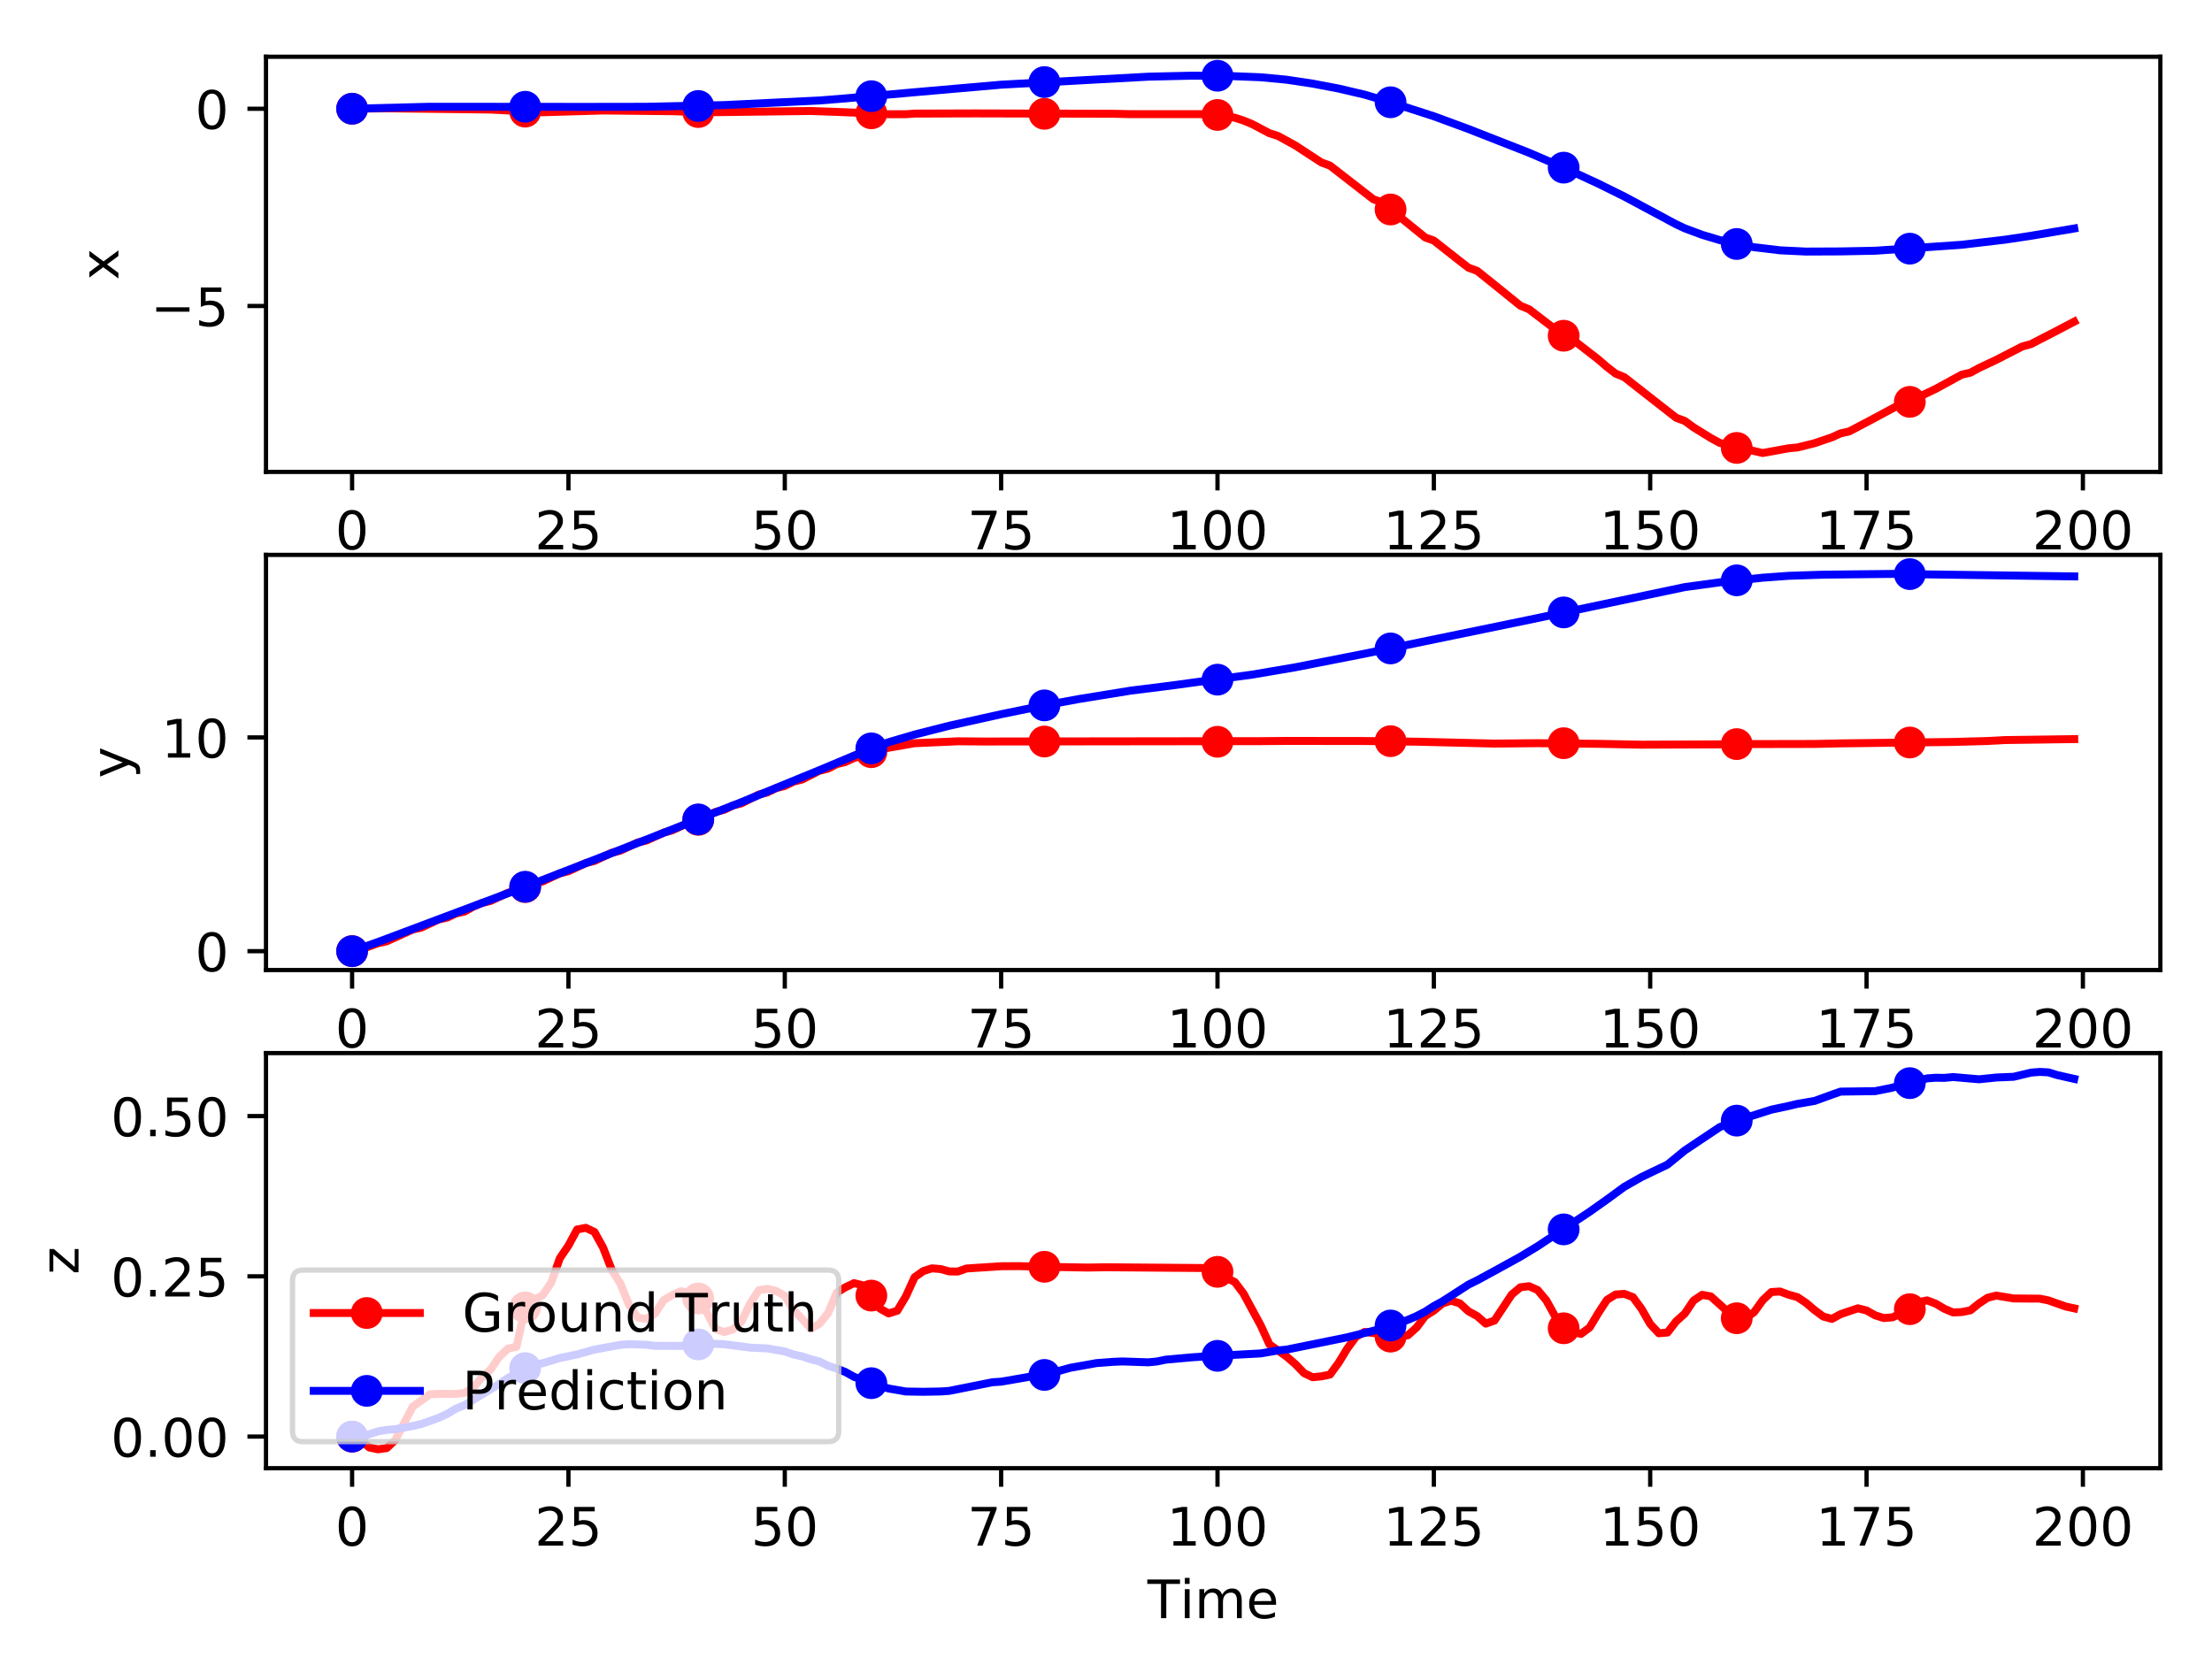 <?xml version="1.0" encoding="utf-8" standalone="no"?>
<!DOCTYPE svg PUBLIC "-//W3C//DTD SVG 1.1//EN"
  "http://www.w3.org/Graphics/SVG/1.1/DTD/svg11.dtd">
<!-- Created with matplotlib (http://matplotlib.org/) -->
<svg height="314pt" version="1.1" viewBox="0 0 417 314" width="417pt" xmlns="http://www.w3.org/2000/svg" xmlns:xlink="http://www.w3.org/1999/xlink">
 <defs>
  <style type="text/css">
*{stroke-linecap:butt;stroke-linejoin:round;}
  </style>
 </defs>
 <g id="figure_1">
  <g id="patch_1">
   <path d="M 0 314.368 
L 417.964 314.368 
L 417.964 0 
L 0 0 
z
" style="fill:#ffffff;"/>
  </g>
  <g id="axes_1">
   <g id="patch_2">
    <path d="M 50.144 88.968 
L 407.264 88.968 
L 407.264 10.7 
L 50.144 10.7 
z
" style="fill:#ffffff;"/>
   </g>
   <g id="matplotlib.axis_1">
    <g id="xtick_1">
     <g id="line2d_1">
      <defs>
       <path d="M 0 0 
L 0 3.5 
" id="md417b28a42" style="stroke:#000000;stroke-width:0.8;"/>
      </defs>
      <g>
       <use style="stroke:#000000;stroke-width:0.8;" x="66.376" xlink:href="#md417b28a42" y="88.968"/>
      </g>
     </g>
     <g id="text_1">
      <!-- 0 -->
      <defs>
       <path d="M 31.781 66.406 
Q 24.172 66.406 20.328 58.906 
Q 16.5 51.422 16.5 36.375 
Q 16.5 21.391 20.328 13.891 
Q 24.172 6.391 31.781 6.391 
Q 39.453 6.391 43.281 13.891 
Q 47.125 21.391 47.125 36.375 
Q 47.125 51.422 43.281 58.906 
Q 39.453 66.406 31.781 66.406 
z
M 31.781 74.219 
Q 44.047 74.219 50.516 64.516 
Q 56.984 54.828 56.984 36.375 
Q 56.984 17.969 50.516 8.266 
Q 44.047 -1.422 31.781 -1.422 
Q 19.531 -1.422 13.062 8.266 
Q 6.594 17.969 6.594 36.375 
Q 6.594 54.828 13.062 64.516 
Q 19.531 74.219 31.781 74.219 
z
" id="DejaVuSans-30"/>
      </defs>
      <g transform="translate(63.195 103.567)scale(0.1 -0.1)">
       <use xlink:href="#DejaVuSans-30"/>
      </g>
     </g>
    </g>
    <g id="xtick_2">
     <g id="line2d_2">
      <g>
       <use style="stroke:#000000;stroke-width:0.8;" x="107.162" xlink:href="#md417b28a42" y="88.968"/>
      </g>
     </g>
     <g id="text_2">
      <!-- 25 -->
      <defs>
       <path d="M 19.188 8.297 
L 53.609 8.297 
L 53.609 0 
L 7.328 0 
L 7.328 8.297 
Q 12.938 14.109 22.625 23.891 
Q 32.328 33.688 34.812 36.531 
Q 39.547 41.844 41.422 45.531 
Q 43.312 49.219 43.312 52.781 
Q 43.312 58.594 39.234 62.25 
Q 35.156 65.922 28.609 65.922 
Q 23.969 65.922 18.812 64.312 
Q 13.672 62.703 7.812 59.422 
L 7.812 69.391 
Q 13.766 71.781 18.938 73 
Q 24.125 74.219 28.422 74.219 
Q 39.75 74.219 46.484 68.547 
Q 53.219 62.891 53.219 53.422 
Q 53.219 48.922 51.531 44.891 
Q 49.859 40.875 45.406 35.406 
Q 44.188 33.984 37.641 27.219 
Q 31.109 20.453 19.188 8.297 
z
" id="DejaVuSans-32"/>
       <path d="M 10.797 72.906 
L 49.516 72.906 
L 49.516 64.594 
L 19.828 64.594 
L 19.828 46.734 
Q 21.969 47.469 24.109 47.828 
Q 26.266 48.188 28.422 48.188 
Q 40.625 48.188 47.75 41.5 
Q 54.891 34.812 54.891 23.391 
Q 54.891 11.625 47.562 5.094 
Q 40.234 -1.422 26.906 -1.422 
Q 22.312 -1.422 17.547 -0.641 
Q 12.797 0.141 7.719 1.703 
L 7.719 11.625 
Q 12.109 9.234 16.797 8.062 
Q 21.484 6.891 26.703 6.891 
Q 35.156 6.891 40.078 11.328 
Q 45.016 15.766 45.016 23.391 
Q 45.016 31 40.078 35.438 
Q 35.156 39.891 26.703 39.891 
Q 22.75 39.891 18.812 39.016 
Q 14.891 38.141 10.797 36.281 
z
" id="DejaVuSans-35"/>
      </defs>
      <g transform="translate(100.8 103.567)scale(0.1 -0.1)">
       <use xlink:href="#DejaVuSans-32"/>
       <use x="63.623" xlink:href="#DejaVuSans-35"/>
      </g>
     </g>
    </g>
    <g id="xtick_3">
     <g id="line2d_3">
      <g>
       <use style="stroke:#000000;stroke-width:0.8;" x="147.948" xlink:href="#md417b28a42" y="88.968"/>
      </g>
     </g>
     <g id="text_3">
      <!-- 50 -->
      <g transform="translate(141.585 103.567)scale(0.1 -0.1)">
       <use xlink:href="#DejaVuSans-35"/>
       <use x="63.623" xlink:href="#DejaVuSans-30"/>
      </g>
     </g>
    </g>
    <g id="xtick_4">
     <g id="line2d_4">
      <g>
       <use style="stroke:#000000;stroke-width:0.8;" x="188.734" xlink:href="#md417b28a42" y="88.968"/>
      </g>
     </g>
     <g id="text_4">
      <!-- 75 -->
      <defs>
       <path d="M 8.203 72.906 
L 55.078 72.906 
L 55.078 68.703 
L 28.609 0 
L 18.312 0 
L 43.219 64.594 
L 8.203 64.594 
z
" id="DejaVuSans-37"/>
      </defs>
      <g transform="translate(182.371 103.567)scale(0.1 -0.1)">
       <use xlink:href="#DejaVuSans-37"/>
       <use x="63.623" xlink:href="#DejaVuSans-35"/>
      </g>
     </g>
    </g>
    <g id="xtick_5">
     <g id="line2d_5">
      <g>
       <use style="stroke:#000000;stroke-width:0.8;" x="229.519" xlink:href="#md417b28a42" y="88.968"/>
      </g>
     </g>
     <g id="text_5">
      <!-- 100 -->
      <defs>
       <path d="M 12.406 8.297 
L 28.516 8.297 
L 28.516 63.922 
L 10.984 60.406 
L 10.984 69.391 
L 28.422 72.906 
L 38.281 72.906 
L 38.281 8.297 
L 54.391 8.297 
L 54.391 0 
L 12.406 0 
z
" id="DejaVuSans-31"/>
      </defs>
      <g transform="translate(219.976 103.567)scale(0.1 -0.1)">
       <use xlink:href="#DejaVuSans-31"/>
       <use x="63.623" xlink:href="#DejaVuSans-30"/>
       <use x="127.246" xlink:href="#DejaVuSans-30"/>
      </g>
     </g>
    </g>
    <g id="xtick_6">
     <g id="line2d_6">
      <g>
       <use style="stroke:#000000;stroke-width:0.8;" x="270.305" xlink:href="#md417b28a42" y="88.968"/>
      </g>
     </g>
     <g id="text_6">
      <!-- 125 -->
      <g transform="translate(260.761 103.567)scale(0.1 -0.1)">
       <use xlink:href="#DejaVuSans-31"/>
       <use x="63.623" xlink:href="#DejaVuSans-32"/>
       <use x="127.246" xlink:href="#DejaVuSans-35"/>
      </g>
     </g>
    </g>
    <g id="xtick_7">
     <g id="line2d_7">
      <g>
       <use style="stroke:#000000;stroke-width:0.8;" x="311.091" xlink:href="#md417b28a42" y="88.968"/>
      </g>
     </g>
     <g id="text_7">
      <!-- 150 -->
      <g transform="translate(301.547 103.567)scale(0.1 -0.1)">
       <use xlink:href="#DejaVuSans-31"/>
       <use x="63.623" xlink:href="#DejaVuSans-35"/>
       <use x="127.246" xlink:href="#DejaVuSans-30"/>
      </g>
     </g>
    </g>
    <g id="xtick_8">
     <g id="line2d_8">
      <g>
       <use style="stroke:#000000;stroke-width:0.8;" x="351.877" xlink:href="#md417b28a42" y="88.968"/>
      </g>
     </g>
     <g id="text_8">
      <!-- 175 -->
      <g transform="translate(342.333 103.567)scale(0.1 -0.1)">
       <use xlink:href="#DejaVuSans-31"/>
       <use x="63.623" xlink:href="#DejaVuSans-37"/>
       <use x="127.246" xlink:href="#DejaVuSans-35"/>
      </g>
     </g>
    </g>
    <g id="xtick_9">
     <g id="line2d_9">
      <g>
       <use style="stroke:#000000;stroke-width:0.8;" x="392.662" xlink:href="#md417b28a42" y="88.968"/>
      </g>
     </g>
     <g id="text_9">
      <!-- 200 -->
      <g transform="translate(383.119 103.567)scale(0.1 -0.1)">
       <use xlink:href="#DejaVuSans-32"/>
       <use x="63.623" xlink:href="#DejaVuSans-30"/>
       <use x="127.246" xlink:href="#DejaVuSans-30"/>
      </g>
     </g>
    </g>
    <g id="text_10">
     <!-- Time -->
     <defs>
      <path d="M -0.297 72.906 
L 61.375 72.906 
L 61.375 64.594 
L 35.5 64.594 
L 35.5 0 
L 25.594 0 
L 25.594 64.594 
L -0.297 64.594 
z
" id="DejaVuSans-54"/>
      <path d="M 9.422 54.688 
L 18.406 54.688 
L 18.406 0 
L 9.422 0 
z
M 9.422 75.984 
L 18.406 75.984 
L 18.406 64.594 
L 9.422 64.594 
z
" id="DejaVuSans-69"/>
      <path d="M 52 44.188 
Q 55.375 50.25 60.062 53.125 
Q 64.75 56 71.094 56 
Q 79.641 56 84.281 50.016 
Q 88.922 44.047 88.922 33.016 
L 88.922 0 
L 79.891 0 
L 79.891 32.719 
Q 79.891 40.578 77.094 44.375 
Q 74.312 48.188 68.609 48.188 
Q 61.625 48.188 57.562 43.547 
Q 53.516 38.922 53.516 30.906 
L 53.516 0 
L 44.484 0 
L 44.484 32.719 
Q 44.484 40.625 41.703 44.406 
Q 38.922 48.188 33.109 48.188 
Q 26.219 48.188 22.156 43.531 
Q 18.109 38.875 18.109 30.906 
L 18.109 0 
L 9.078 0 
L 9.078 54.688 
L 18.109 54.688 
L 18.109 46.188 
Q 21.188 51.219 25.484 53.609 
Q 29.781 56 35.688 56 
Q 41.656 56 45.828 52.969 
Q 50 49.953 52 44.188 
z
" id="DejaVuSans-6d"/>
      <path d="M 56.203 29.594 
L 56.203 25.203 
L 14.891 25.203 
Q 15.484 15.922 20.484 11.062 
Q 25.484 6.203 34.422 6.203 
Q 39.594 6.203 44.453 7.469 
Q 49.312 8.734 54.109 11.281 
L 54.109 2.781 
Q 49.266 0.734 44.188 -0.344 
Q 39.109 -1.422 33.891 -1.422 
Q 20.797 -1.422 13.156 6.188 
Q 5.516 13.812 5.516 26.812 
Q 5.516 40.234 12.766 48.109 
Q 20.016 56 32.328 56 
Q 43.359 56 49.781 48.891 
Q 56.203 41.797 56.203 29.594 
z
M 47.219 32.234 
Q 47.125 39.594 43.094 43.984 
Q 39.062 48.391 32.422 48.391 
Q 24.906 48.391 20.391 44.141 
Q 15.875 39.891 15.188 32.172 
z
" id="DejaVuSans-65"/>
     </defs>
     <g transform="translate(216.316 117.245)scale(0.1 -0.1)">
      <use xlink:href="#DejaVuSans-54"/>
      <use x="61.037" xlink:href="#DejaVuSans-69"/>
      <use x="88.82" xlink:href="#DejaVuSans-6d"/>
      <use x="186.232" xlink:href="#DejaVuSans-65"/>
     </g>
    </g>
   </g>
   <g id="matplotlib.axis_2">
    <g id="ytick_1">
     <g id="line2d_10">
      <defs>
       <path d="M 0 0 
L -3.5 0 
" id="m86ceedbabf" style="stroke:#000000;stroke-width:0.8;"/>
      </defs>
      <g>
       <use style="stroke:#000000;stroke-width:0.8;" x="50.144" xlink:href="#m86ceedbabf" y="57.689"/>
      </g>
     </g>
     <g id="text_11">
      <!-- −5 -->
      <defs>
       <path d="M 10.594 35.5 
L 73.188 35.5 
L 73.188 27.203 
L 10.594 27.203 
z
" id="DejaVuSans-2212"/>
      </defs>
      <g transform="translate(28.402 61.488)scale(0.1 -0.1)">
       <use xlink:href="#DejaVuSans-2212"/>
       <use x="83.789" xlink:href="#DejaVuSans-35"/>
      </g>
     </g>
    </g>
    <g id="ytick_2">
     <g id="line2d_11">
      <g>
       <use style="stroke:#000000;stroke-width:0.8;" x="50.144" xlink:href="#m86ceedbabf" y="20.5"/>
      </g>
     </g>
     <g id="text_12">
      <!-- 0 -->
      <g transform="translate(36.781 24.299)scale(0.1 -0.1)">
       <use xlink:href="#DejaVuSans-30"/>
      </g>
     </g>
    </g>
    <g id="text_13">
     <!-- x -->
     <defs>
      <path d="M 54.891 54.688 
L 35.109 28.078 
L 55.906 0 
L 45.312 0 
L 29.391 21.484 
L 13.484 0 
L 2.875 0 
L 24.125 28.609 
L 4.688 54.688 
L 15.281 54.688 
L 29.781 35.203 
L 44.281 54.688 
z
" id="DejaVuSans-78"/>
     </defs>
     <g transform="translate(22.322 52.793)rotate(-90)scale(0.1 -0.1)">
      <use xlink:href="#DejaVuSans-78"/>
     </g>
    </g>
   </g>
   <g id="line2d_12">
    <path clip-path="url(#p26d2802eb4)" d="M 66.376 20.5 
L 72.902 20.421 
L 92.479 20.655 
L 102.268 21.165 
L 113.688 20.829 
L 126.739 20.966 
L 130.002 21.072 
L 134.897 21.15 
L 152.842 20.925 
L 157.737 21.099 
L 164.262 21.365 
L 167.525 21.539 
L 170.788 21.532 
L 172.419 21.417 
L 183.839 21.382 
L 209.942 21.451 
L 213.205 21.525 
L 227.888 21.521 
L 229.519 21.674 
L 232.782 22.198 
L 234.414 22.721 
L 236.045 23.393 
L 239.308 25.118 
L 240.939 25.637 
L 244.202 27.428 
L 249.097 30.628 
L 250.728 31.227 
L 258.885 37.561 
L 260.517 38.155 
L 268.674 44.771 
L 270.305 45.361 
L 275.2 49.212 
L 276.831 50.473 
L 278.462 51.067 
L 281.725 53.68 
L 286.62 57.639 
L 288.251 58.311 
L 294.777 63.3 
L 296.408 63.969 
L 301.302 67.76 
L 302.934 69.171 
L 304.565 70.434 
L 306.197 71.106 
L 315.985 78.769 
L 317.617 79.369 
L 319.248 80.566 
L 322.511 82.58 
L 324.142 83.476 
L 327.405 84.449 
L 329.037 84.671 
L 332.3 85.411 
L 337.194 84.519 
L 338.825 84.371 
L 342.088 83.559 
L 345.351 82.449 
L 346.982 81.708 
L 348.614 81.337 
L 351.877 79.625 
L 358.402 76.132 
L 360.034 75.765 
L 361.665 74.874 
L 364.928 73.311 
L 369.822 70.639 
L 371.454 70.268 
L 373.085 69.381 
L 376.348 67.837 
L 381.242 65.322 
L 382.874 64.878 
L 387.768 62.349 
L 391.031 60.637 
L 391.031 60.637 
" style="fill:none;stroke:#ff0000;stroke-linecap:square;stroke-width:1.5;"/>
    <defs>
     <path d="M 0 2.5 
C 0.663 2.5 1.299 2.237 1.768 1.768 
C 2.237 1.299 2.5 0.663 2.5 0 
C 2.5 -0.663 2.237 -1.299 1.768 -1.768 
C 1.299 -2.237 0.663 -2.5 0 -2.5 
C -0.663 -2.5 -1.299 -2.237 -1.768 -1.768 
C -2.237 -1.299 -2.5 -0.663 -2.5 0 
C -2.5 0.663 -2.237 1.299 -1.768 1.768 
C -1.299 2.237 -0.663 2.5 0 2.5 
z
" id="m77049895f3" style="stroke:#ff0000;"/>
    </defs>
    <g clip-path="url(#p26d2802eb4)">
     <use style="fill:#ff0000;stroke:#ff0000;" x="66.376" xlink:href="#m77049895f3" y="20.5"/>
     <use style="fill:#ff0000;stroke:#ff0000;" x="99.005" xlink:href="#m77049895f3" y="21.041"/>
     <use style="fill:#ff0000;stroke:#ff0000;" x="131.634" xlink:href="#m77049895f3" y="21.124"/>
     <use style="fill:#ff0000;stroke:#ff0000;" x="164.262" xlink:href="#m77049895f3" y="21.365"/>
     <use style="fill:#ff0000;stroke:#ff0000;" x="196.891" xlink:href="#m77049895f3" y="21.456"/>
     <use style="fill:#ff0000;stroke:#ff0000;" x="229.519" xlink:href="#m77049895f3" y="21.674"/>
     <use style="fill:#ff0000;stroke:#ff0000;" x="262.148" xlink:href="#m77049895f3" y="39.496"/>
     <use style="fill:#ff0000;stroke:#ff0000;" x="294.777" xlink:href="#m77049895f3" y="63.3"/>
     <use style="fill:#ff0000;stroke:#ff0000;" x="327.405" xlink:href="#m77049895f3" y="84.449"/>
     <use style="fill:#ff0000;stroke:#ff0000;" x="360.034" xlink:href="#m77049895f3" y="75.765"/>
    </g>
   </g>
   <g id="line2d_13">
    <path clip-path="url(#p26d2802eb4)" d="M 66.376 20.5 
L 81.059 20.127 
L 110.425 20.152 
L 121.845 20.134 
L 136.528 19.81 
L 154.474 18.944 
L 159.368 18.553 
L 172.419 17.392 
L 188.734 15.967 
L 216.468 14.458 
L 224.625 14.268 
L 231.151 14.31 
L 237.677 14.567 
L 242.571 15.03 
L 247.465 15.768 
L 252.359 16.696 
L 257.254 17.844 
L 262.148 19.282 
L 270.305 21.921 
L 276.831 24.328 
L 288.251 28.801 
L 294.777 31.607 
L 301.302 34.624 
L 306.197 37.048 
L 315.985 42.29 
L 317.617 43.057 
L 320.88 44.271 
L 324.142 45.249 
L 327.405 46.002 
L 330.668 46.608 
L 335.562 47.195 
L 340.457 47.429 
L 346.982 47.401 
L 353.508 47.272 
L 369.822 46.149 
L 377.98 45.189 
L 382.874 44.456 
L 391.031 43.076 
L 391.031 43.076 
" style="fill:none;stroke:#0000ff;stroke-linecap:square;stroke-width:1.5;"/>
    <defs>
     <path d="M 0 2.5 
C 0.663 2.5 1.299 2.237 1.768 1.768 
C 2.237 1.299 2.5 0.663 2.5 0 
C 2.5 -0.663 2.237 -1.299 1.768 -1.768 
C 1.299 -2.237 0.663 -2.5 0 -2.5 
C -0.663 -2.5 -1.299 -2.237 -1.768 -1.768 
C -2.237 -1.299 -2.5 -0.663 -2.5 0 
C -2.5 0.663 -2.237 1.299 -1.768 1.768 
C -1.299 2.237 -0.663 2.5 0 2.5 
z
" id="mdf7096916e" style="stroke:#0000ff;"/>
    </defs>
    <g clip-path="url(#p26d2802eb4)">
     <use style="fill:#0000ff;stroke:#0000ff;" x="66.376" xlink:href="#mdf7096916e" y="20.5"/>
     <use style="fill:#0000ff;stroke:#0000ff;" x="99.005" xlink:href="#mdf7096916e" y="20.125"/>
     <use style="fill:#0000ff;stroke:#0000ff;" x="131.634" xlink:href="#mdf7096916e" y="19.979"/>
     <use style="fill:#0000ff;stroke:#0000ff;" x="164.262" xlink:href="#mdf7096916e" y="18.135"/>
     <use style="fill:#0000ff;stroke:#0000ff;" x="196.891" xlink:href="#mdf7096916e" y="15.474"/>
     <use style="fill:#0000ff;stroke:#0000ff;" x="229.519" xlink:href="#mdf7096916e" y="14.278"/>
     <use style="fill:#0000ff;stroke:#0000ff;" x="262.148" xlink:href="#mdf7096916e" y="19.282"/>
     <use style="fill:#0000ff;stroke:#0000ff;" x="294.777" xlink:href="#mdf7096916e" y="31.607"/>
     <use style="fill:#0000ff;stroke:#0000ff;" x="327.405" xlink:href="#mdf7096916e" y="46.002"/>
     <use style="fill:#0000ff;stroke:#0000ff;" x="360.034" xlink:href="#mdf7096916e" y="46.882"/>
    </g>
   </g>
   <g id="patch_3">
    <path d="M 50.144 88.968 
L 50.144 10.7 
" style="fill:none;stroke:#000000;stroke-linecap:square;stroke-linejoin:miter;stroke-width:0.8;"/>
   </g>
   <g id="patch_4">
    <path d="M 407.264 88.968 
L 407.264 10.7 
" style="fill:none;stroke:#000000;stroke-linecap:square;stroke-linejoin:miter;stroke-width:0.8;"/>
   </g>
   <g id="patch_5">
    <path d="M 50.144 88.968 
L 407.264 88.968 
" style="fill:none;stroke:#000000;stroke-linecap:square;stroke-linejoin:miter;stroke-width:0.8;"/>
   </g>
   <g id="patch_6">
    <path d="M 50.144 10.7 
L 407.264 10.7 
" style="fill:none;stroke:#000000;stroke-linecap:square;stroke-linejoin:miter;stroke-width:0.8;"/>
   </g>
  </g>
  <g id="axes_2">
   <g id="patch_7">
    <path d="M 50.144 182.89 
L 407.264 182.89 
L 407.264 104.622 
L 50.144 104.622 
z
" style="fill:#ffffff;"/>
   </g>
   <g id="matplotlib.axis_3">
    <g id="xtick_10">
     <g id="line2d_14">
      <g>
       <use style="stroke:#000000;stroke-width:0.8;" x="66.376" xlink:href="#md417b28a42" y="182.89"/>
      </g>
     </g>
     <g id="text_14">
      <!-- 0 -->
      <g transform="translate(63.195 197.489)scale(0.1 -0.1)">
       <use xlink:href="#DejaVuSans-30"/>
      </g>
     </g>
    </g>
    <g id="xtick_11">
     <g id="line2d_15">
      <g>
       <use style="stroke:#000000;stroke-width:0.8;" x="107.162" xlink:href="#md417b28a42" y="182.89"/>
      </g>
     </g>
     <g id="text_15">
      <!-- 25 -->
      <g transform="translate(100.8 197.489)scale(0.1 -0.1)">
       <use xlink:href="#DejaVuSans-32"/>
       <use x="63.623" xlink:href="#DejaVuSans-35"/>
      </g>
     </g>
    </g>
    <g id="xtick_12">
     <g id="line2d_16">
      <g>
       <use style="stroke:#000000;stroke-width:0.8;" x="147.948" xlink:href="#md417b28a42" y="182.89"/>
      </g>
     </g>
     <g id="text_16">
      <!-- 50 -->
      <g transform="translate(141.585 197.489)scale(0.1 -0.1)">
       <use xlink:href="#DejaVuSans-35"/>
       <use x="63.623" xlink:href="#DejaVuSans-30"/>
      </g>
     </g>
    </g>
    <g id="xtick_13">
     <g id="line2d_17">
      <g>
       <use style="stroke:#000000;stroke-width:0.8;" x="188.734" xlink:href="#md417b28a42" y="182.89"/>
      </g>
     </g>
     <g id="text_17">
      <!-- 75 -->
      <g transform="translate(182.371 197.489)scale(0.1 -0.1)">
       <use xlink:href="#DejaVuSans-37"/>
       <use x="63.623" xlink:href="#DejaVuSans-35"/>
      </g>
     </g>
    </g>
    <g id="xtick_14">
     <g id="line2d_18">
      <g>
       <use style="stroke:#000000;stroke-width:0.8;" x="229.519" xlink:href="#md417b28a42" y="182.89"/>
      </g>
     </g>
     <g id="text_18">
      <!-- 100 -->
      <g transform="translate(219.976 197.489)scale(0.1 -0.1)">
       <use xlink:href="#DejaVuSans-31"/>
       <use x="63.623" xlink:href="#DejaVuSans-30"/>
       <use x="127.246" xlink:href="#DejaVuSans-30"/>
      </g>
     </g>
    </g>
    <g id="xtick_15">
     <g id="line2d_19">
      <g>
       <use style="stroke:#000000;stroke-width:0.8;" x="270.305" xlink:href="#md417b28a42" y="182.89"/>
      </g>
     </g>
     <g id="text_19">
      <!-- 125 -->
      <g transform="translate(260.761 197.489)scale(0.1 -0.1)">
       <use xlink:href="#DejaVuSans-31"/>
       <use x="63.623" xlink:href="#DejaVuSans-32"/>
       <use x="127.246" xlink:href="#DejaVuSans-35"/>
      </g>
     </g>
    </g>
    <g id="xtick_16">
     <g id="line2d_20">
      <g>
       <use style="stroke:#000000;stroke-width:0.8;" x="311.091" xlink:href="#md417b28a42" y="182.89"/>
      </g>
     </g>
     <g id="text_20">
      <!-- 150 -->
      <g transform="translate(301.547 197.489)scale(0.1 -0.1)">
       <use xlink:href="#DejaVuSans-31"/>
       <use x="63.623" xlink:href="#DejaVuSans-35"/>
       <use x="127.246" xlink:href="#DejaVuSans-30"/>
      </g>
     </g>
    </g>
    <g id="xtick_17">
     <g id="line2d_21">
      <g>
       <use style="stroke:#000000;stroke-width:0.8;" x="351.877" xlink:href="#md417b28a42" y="182.89"/>
      </g>
     </g>
     <g id="text_21">
      <!-- 175 -->
      <g transform="translate(342.333 197.489)scale(0.1 -0.1)">
       <use xlink:href="#DejaVuSans-31"/>
       <use x="63.623" xlink:href="#DejaVuSans-37"/>
       <use x="127.246" xlink:href="#DejaVuSans-35"/>
      </g>
     </g>
    </g>
    <g id="xtick_18">
     <g id="line2d_22">
      <g>
       <use style="stroke:#000000;stroke-width:0.8;" x="392.662" xlink:href="#md417b28a42" y="182.89"/>
      </g>
     </g>
     <g id="text_22">
      <!-- 200 -->
      <g transform="translate(383.119 197.489)scale(0.1 -0.1)">
       <use xlink:href="#DejaVuSans-32"/>
       <use x="63.623" xlink:href="#DejaVuSans-30"/>
       <use x="127.246" xlink:href="#DejaVuSans-30"/>
      </g>
     </g>
    </g>
    <g id="text_23">
     <!-- Time -->
     <g transform="translate(216.316 211.167)scale(0.1 -0.1)">
      <use xlink:href="#DejaVuSans-54"/>
      <use x="61.037" xlink:href="#DejaVuSans-69"/>
      <use x="88.82" xlink:href="#DejaVuSans-6d"/>
      <use x="186.232" xlink:href="#DejaVuSans-65"/>
     </g>
    </g>
   </g>
   <g id="matplotlib.axis_4">
    <g id="ytick_3">
     <g id="line2d_23">
      <g>
       <use style="stroke:#000000;stroke-width:0.8;" x="50.144" xlink:href="#m86ceedbabf" y="179.332"/>
      </g>
     </g>
     <g id="text_24">
      <!-- 0 -->
      <g transform="translate(36.781 183.132)scale(0.1 -0.1)">
       <use xlink:href="#DejaVuSans-30"/>
      </g>
     </g>
    </g>
    <g id="ytick_4">
     <g id="line2d_24">
      <g>
       <use style="stroke:#000000;stroke-width:0.8;" x="50.144" xlink:href="#m86ceedbabf" y="139.038"/>
      </g>
     </g>
     <g id="text_25">
      <!-- 10 -->
      <g transform="translate(30.419 142.838)scale(0.1 -0.1)">
       <use xlink:href="#DejaVuSans-31"/>
       <use x="63.623" xlink:href="#DejaVuSans-30"/>
      </g>
     </g>
    </g>
    <g id="text_26">
     <!-- y -->
     <defs>
      <path d="M 32.172 -5.078 
Q 28.375 -14.844 24.75 -17.812 
Q 21.141 -20.797 15.094 -20.797 
L 7.906 -20.797 
L 7.906 -13.281 
L 13.188 -13.281 
Q 16.891 -13.281 18.938 -11.516 
Q 21 -9.766 23.484 -3.219 
L 25.094 0.875 
L 2.984 54.688 
L 12.5 54.688 
L 29.594 11.922 
L 46.688 54.688 
L 56.203 54.688 
z
" id="DejaVuSans-79"/>
     </defs>
     <g transform="translate(24.339 146.715)rotate(-90)scale(0.1 -0.1)">
      <use xlink:href="#DejaVuSans-79"/>
     </g>
    </g>
   </g>
   <g id="line2d_25">
    <path clip-path="url(#pc7eae048a6)" d="M 66.376 179.332 
L 68.008 179.008 
L 71.271 177.836 
L 72.902 177.471 
L 77.796 175.255 
L 79.428 174.891 
L 82.691 173.356 
L 84.322 172.993 
L 85.954 172.227 
L 87.585 171.865 
L 89.216 170.938 
L 90.848 170.253 
L 92.479 169.854 
L 95.742 168.33 
L 97.374 167.927 
L 100.637 166.564 
L 102.268 166.203 
L 105.531 164.667 
L 107.162 164.263 
L 110.425 162.726 
L 112.057 162.321 
L 115.319 160.782 
L 116.951 160.376 
L 120.214 158.84 
L 121.845 158.478 
L 125.108 156.989 
L 126.739 156.545 
L 130.002 155.014 
L 131.634 154.572 
L 134.897 153.076 
L 136.528 152.671 
L 138.159 151.864 
L 139.791 151.46 
L 143.054 149.801 
L 144.685 149.396 
L 146.317 148.587 
L 147.948 148.184 
L 149.579 147.374 
L 151.211 146.971 
L 154.474 145.316 
L 156.105 144.915 
L 157.737 144.072 
L 159.368 143.67 
L 160.999 142.907 
L 162.631 142.505 
L 164.262 141.82 
L 165.894 141.259 
L 172.419 140.127 
L 180.577 139.763 
L 185.471 139.804 
L 237.677 139.736 
L 242.571 139.693 
L 257.254 139.711 
L 267.042 139.838 
L 281.725 140.195 
L 289.882 140.119 
L 301.302 140.24 
L 309.46 140.404 
L 324.142 140.342 
L 327.405 140.294 
L 342.088 140.264 
L 346.982 140.159 
L 368.191 139.886 
L 374.717 139.707 
L 377.98 139.529 
L 391.031 139.347 
L 391.031 139.347 
" style="fill:none;stroke:#ff0000;stroke-linecap:square;stroke-width:1.5;"/>
    <g clip-path="url(#pc7eae048a6)">
     <use style="fill:#ff0000;stroke:#ff0000;" x="66.376" xlink:href="#m77049895f3" y="179.332"/>
     <use style="fill:#ff0000;stroke:#ff0000;" x="99.005" xlink:href="#m77049895f3" y="167.247"/>
     <use style="fill:#ff0000;stroke:#ff0000;" x="131.634" xlink:href="#m77049895f3" y="154.572"/>
     <use style="fill:#ff0000;stroke:#ff0000;" x="164.262" xlink:href="#m77049895f3" y="141.82"/>
     <use style="fill:#ff0000;stroke:#ff0000;" x="196.891" xlink:href="#m77049895f3" y="139.806"/>
     <use style="fill:#ff0000;stroke:#ff0000;" x="229.519" xlink:href="#m77049895f3" y="139.854"/>
     <use style="fill:#ff0000;stroke:#ff0000;" x="262.148" xlink:href="#m77049895f3" y="139.741"/>
     <use style="fill:#ff0000;stroke:#ff0000;" x="294.777" xlink:href="#m77049895f3" y="140.124"/>
     <use style="fill:#ff0000;stroke:#ff0000;" x="327.405" xlink:href="#m77049895f3" y="140.294"/>
     <use style="fill:#ff0000;stroke:#ff0000;" x="360.034" xlink:href="#m77049895f3" y="139.993"/>
    </g>
   </g>
   <g id="line2d_26">
    <path clip-path="url(#pc7eae048a6)" d="M 66.376 179.332 
L 71.271 177.598 
L 99.005 167.19 
L 123.477 157.655 
L 139.791 151.228 
L 154.474 145.204 
L 164.262 141.096 
L 167.525 139.93 
L 172.419 138.493 
L 178.945 136.832 
L 188.734 134.656 
L 196.891 132.991 
L 203.417 131.789 
L 213.205 130.203 
L 219.731 129.391 
L 236.045 127.193 
L 244.202 125.807 
L 257.254 123.245 
L 288.251 116.861 
L 317.617 110.691 
L 324.142 109.802 
L 332.3 108.918 
L 337.194 108.563 
L 343.72 108.348 
L 356.771 108.205 
L 391.031 108.675 
L 391.031 108.675 
" style="fill:none;stroke:#0000ff;stroke-linecap:square;stroke-width:1.5;"/>
    <g clip-path="url(#pc7eae048a6)">
     <use style="fill:#0000ff;stroke:#0000ff;" x="66.376" xlink:href="#mdf7096916e" y="179.332"/>
     <use style="fill:#0000ff;stroke:#0000ff;" x="99.005" xlink:href="#mdf7096916e" y="167.19"/>
     <use style="fill:#0000ff;stroke:#0000ff;" x="131.634" xlink:href="#mdf7096916e" y="154.492"/>
     <use style="fill:#0000ff;stroke:#0000ff;" x="164.262" xlink:href="#mdf7096916e" y="141.096"/>
     <use style="fill:#0000ff;stroke:#0000ff;" x="196.891" xlink:href="#mdf7096916e" y="132.991"/>
     <use style="fill:#0000ff;stroke:#0000ff;" x="229.519" xlink:href="#mdf7096916e" y="128.141"/>
     <use style="fill:#0000ff;stroke:#0000ff;" x="262.148" xlink:href="#mdf7096916e" y="122.255"/>
     <use style="fill:#0000ff;stroke:#0000ff;" x="294.777" xlink:href="#mdf7096916e" y="115.464"/>
     <use style="fill:#0000ff;stroke:#0000ff;" x="327.405" xlink:href="#mdf7096916e" y="109.417"/>
     <use style="fill:#0000ff;stroke:#0000ff;" x="360.034" xlink:href="#mdf7096916e" y="108.244"/>
    </g>
   </g>
   <g id="patch_8">
    <path d="M 50.144 182.89 
L 50.144 104.622 
" style="fill:none;stroke:#000000;stroke-linecap:square;stroke-linejoin:miter;stroke-width:0.8;"/>
   </g>
   <g id="patch_9">
    <path d="M 407.264 182.89 
L 407.264 104.622 
" style="fill:none;stroke:#000000;stroke-linecap:square;stroke-linejoin:miter;stroke-width:0.8;"/>
   </g>
   <g id="patch_10">
    <path d="M 50.144 182.89 
L 407.264 182.89 
" style="fill:none;stroke:#000000;stroke-linecap:square;stroke-linejoin:miter;stroke-width:0.8;"/>
   </g>
   <g id="patch_11">
    <path d="M 50.144 104.622 
L 407.264 104.622 
" style="fill:none;stroke:#000000;stroke-linecap:square;stroke-linejoin:miter;stroke-width:0.8;"/>
   </g>
  </g>
  <g id="axes_3">
   <g id="patch_12">
    <path d="M 50.144 276.812 
L 407.264 276.812 
L 407.264 198.544 
L 50.144 198.544 
z
" style="fill:#ffffff;"/>
   </g>
   <g id="matplotlib.axis_5">
    <g id="xtick_19">
     <g id="line2d_27">
      <g>
       <use style="stroke:#000000;stroke-width:0.8;" x="66.376" xlink:href="#md417b28a42" y="276.812"/>
      </g>
     </g>
     <g id="text_27">
      <!-- 0 -->
      <g transform="translate(63.195 291.41)scale(0.1 -0.1)">
       <use xlink:href="#DejaVuSans-30"/>
      </g>
     </g>
    </g>
    <g id="xtick_20">
     <g id="line2d_28">
      <g>
       <use style="stroke:#000000;stroke-width:0.8;" x="107.162" xlink:href="#md417b28a42" y="276.812"/>
      </g>
     </g>
     <g id="text_28">
      <!-- 25 -->
      <g transform="translate(100.8 291.41)scale(0.1 -0.1)">
       <use xlink:href="#DejaVuSans-32"/>
       <use x="63.623" xlink:href="#DejaVuSans-35"/>
      </g>
     </g>
    </g>
    <g id="xtick_21">
     <g id="line2d_29">
      <g>
       <use style="stroke:#000000;stroke-width:0.8;" x="147.948" xlink:href="#md417b28a42" y="276.812"/>
      </g>
     </g>
     <g id="text_29">
      <!-- 50 -->
      <g transform="translate(141.585 291.41)scale(0.1 -0.1)">
       <use xlink:href="#DejaVuSans-35"/>
       <use x="63.623" xlink:href="#DejaVuSans-30"/>
      </g>
     </g>
    </g>
    <g id="xtick_22">
     <g id="line2d_30">
      <g>
       <use style="stroke:#000000;stroke-width:0.8;" x="188.734" xlink:href="#md417b28a42" y="276.812"/>
      </g>
     </g>
     <g id="text_30">
      <!-- 75 -->
      <g transform="translate(182.371 291.41)scale(0.1 -0.1)">
       <use xlink:href="#DejaVuSans-37"/>
       <use x="63.623" xlink:href="#DejaVuSans-35"/>
      </g>
     </g>
    </g>
    <g id="xtick_23">
     <g id="line2d_31">
      <g>
       <use style="stroke:#000000;stroke-width:0.8;" x="229.519" xlink:href="#md417b28a42" y="276.812"/>
      </g>
     </g>
     <g id="text_31">
      <!-- 100 -->
      <g transform="translate(219.976 291.41)scale(0.1 -0.1)">
       <use xlink:href="#DejaVuSans-31"/>
       <use x="63.623" xlink:href="#DejaVuSans-30"/>
       <use x="127.246" xlink:href="#DejaVuSans-30"/>
      </g>
     </g>
    </g>
    <g id="xtick_24">
     <g id="line2d_32">
      <g>
       <use style="stroke:#000000;stroke-width:0.8;" x="270.305" xlink:href="#md417b28a42" y="276.812"/>
      </g>
     </g>
     <g id="text_32">
      <!-- 125 -->
      <g transform="translate(260.761 291.41)scale(0.1 -0.1)">
       <use xlink:href="#DejaVuSans-31"/>
       <use x="63.623" xlink:href="#DejaVuSans-32"/>
       <use x="127.246" xlink:href="#DejaVuSans-35"/>
      </g>
     </g>
    </g>
    <g id="xtick_25">
     <g id="line2d_33">
      <g>
       <use style="stroke:#000000;stroke-width:0.8;" x="311.091" xlink:href="#md417b28a42" y="276.812"/>
      </g>
     </g>
     <g id="text_33">
      <!-- 150 -->
      <g transform="translate(301.547 291.41)scale(0.1 -0.1)">
       <use xlink:href="#DejaVuSans-31"/>
       <use x="63.623" xlink:href="#DejaVuSans-35"/>
       <use x="127.246" xlink:href="#DejaVuSans-30"/>
      </g>
     </g>
    </g>
    <g id="xtick_26">
     <g id="line2d_34">
      <g>
       <use style="stroke:#000000;stroke-width:0.8;" x="351.877" xlink:href="#md417b28a42" y="276.812"/>
      </g>
     </g>
     <g id="text_34">
      <!-- 175 -->
      <g transform="translate(342.333 291.41)scale(0.1 -0.1)">
       <use xlink:href="#DejaVuSans-31"/>
       <use x="63.623" xlink:href="#DejaVuSans-37"/>
       <use x="127.246" xlink:href="#DejaVuSans-35"/>
      </g>
     </g>
    </g>
    <g id="xtick_27">
     <g id="line2d_35">
      <g>
       <use style="stroke:#000000;stroke-width:0.8;" x="392.662" xlink:href="#md417b28a42" y="276.812"/>
      </g>
     </g>
     <g id="text_35">
      <!-- 200 -->
      <g transform="translate(383.119 291.41)scale(0.1 -0.1)">
       <use xlink:href="#DejaVuSans-32"/>
       <use x="63.623" xlink:href="#DejaVuSans-30"/>
       <use x="127.246" xlink:href="#DejaVuSans-30"/>
      </g>
     </g>
    </g>
    <g id="text_36">
     <!-- Time -->
     <g transform="translate(216.316 305.089)scale(0.1 -0.1)">
      <use xlink:href="#DejaVuSans-54"/>
      <use x="61.037" xlink:href="#DejaVuSans-69"/>
      <use x="88.82" xlink:href="#DejaVuSans-6d"/>
      <use x="186.232" xlink:href="#DejaVuSans-65"/>
     </g>
    </g>
   </g>
   <g id="matplotlib.axis_6">
    <g id="ytick_5">
     <g id="line2d_36">
      <g>
       <use style="stroke:#000000;stroke-width:0.8;" x="50.144" xlink:href="#m86ceedbabf" y="270.853"/>
      </g>
     </g>
     <g id="text_37">
      <!-- 0.00 -->
      <defs>
       <path d="M 10.688 12.406 
L 21 12.406 
L 21 0 
L 10.688 0 
z
" id="DejaVuSans-2e"/>
      </defs>
      <g transform="translate(20.878 274.652)scale(0.1 -0.1)">
       <use xlink:href="#DejaVuSans-30"/>
       <use x="63.623" xlink:href="#DejaVuSans-2e"/>
       <use x="95.41" xlink:href="#DejaVuSans-30"/>
       <use x="159.033" xlink:href="#DejaVuSans-30"/>
      </g>
     </g>
    </g>
    <g id="ytick_6">
     <g id="line2d_37">
      <g>
       <use style="stroke:#000000;stroke-width:0.8;" x="50.144" xlink:href="#m86ceedbabf" y="240.638"/>
      </g>
     </g>
     <g id="text_38">
      <!-- 0.25 -->
      <g transform="translate(20.878 244.437)scale(0.1 -0.1)">
       <use xlink:href="#DejaVuSans-30"/>
       <use x="63.623" xlink:href="#DejaVuSans-2e"/>
       <use x="95.41" xlink:href="#DejaVuSans-32"/>
       <use x="159.033" xlink:href="#DejaVuSans-35"/>
      </g>
     </g>
    </g>
    <g id="ytick_7">
     <g id="line2d_38">
      <g>
       <use style="stroke:#000000;stroke-width:0.8;" x="50.144" xlink:href="#m86ceedbabf" y="210.423"/>
      </g>
     </g>
     <g id="text_39">
      <!-- 0.50 -->
      <g transform="translate(20.878 214.222)scale(0.1 -0.1)">
       <use xlink:href="#DejaVuSans-30"/>
       <use x="63.623" xlink:href="#DejaVuSans-2e"/>
       <use x="95.41" xlink:href="#DejaVuSans-35"/>
       <use x="159.033" xlink:href="#DejaVuSans-30"/>
      </g>
     </g>
    </g>
    <g id="text_40">
     <!-- z -->
     <defs>
      <path d="M 5.516 54.688 
L 48.188 54.688 
L 48.188 46.484 
L 14.406 7.172 
L 48.188 7.172 
L 48.188 0 
L 4.297 0 
L 4.297 8.203 
L 38.094 47.516 
L 5.516 47.516 
z
" id="DejaVuSans-7a"/>
     </defs>
     <g transform="translate(14.798 240.302)rotate(-90)scale(0.1 -0.1)">
      <use xlink:href="#DejaVuSans-7a"/>
     </g>
    </g>
   </g>
   <g id="line2d_39">
    <path clip-path="url(#p2c18542a45)" d="M 66.376 270.853 
L 68.008 271.539 
L 69.639 272.912 
L 71.271 273.254 
L 72.902 273.02 
L 74.534 271.482 
L 77.796 265.212 
L 81.059 262.881 
L 82.691 262.796 
L 85.954 262.816 
L 87.585 262.612 
L 89.216 261.641 
L 90.848 259.694 
L 92.479 258.225 
L 94.111 255.832 
L 95.742 254.28 
L 97.374 253.904 
L 99.005 246.489 
L 100.637 245.08 
L 102.268 244.236 
L 103.899 241.843 
L 105.531 237.238 
L 107.162 234.838 
L 108.794 231.805 
L 110.425 231.491 
L 112.057 232.269 
L 113.688 235.203 
L 115.319 239.405 
L 116.951 241.996 
L 118.582 246.005 
L 120.214 248.413 
L 121.845 248.668 
L 123.477 247.662 
L 125.108 245.136 
L 126.739 244.172 
L 128.371 243.447 
L 130.002 243.731 
L 131.634 244.815 
L 133.265 247.506 
L 134.897 250.582 
L 136.528 251.143 
L 138.159 250.663 
L 139.791 249.132 
L 141.422 245.764 
L 143.054 243.246 
L 144.685 242.996 
L 146.317 243.405 
L 147.948 244.298 
L 149.579 247.014 
L 151.211 248.645 
L 152.842 250.509 
L 154.474 249.58 
L 156.105 247.573 
L 157.737 243.701 
L 159.368 242.708 
L 160.999 241.923 
L 162.631 242.321 
L 164.262 244.271 
L 165.894 246.719 
L 167.525 247.632 
L 169.157 247.122 
L 170.788 244.389 
L 172.419 240.805 
L 174.051 239.652 
L 175.682 239.128 
L 177.314 239.268 
L 178.945 239.713 
L 180.577 239.737 
L 182.208 239.159 
L 188.734 238.736 
L 191.997 238.712 
L 196.891 238.839 
L 205.048 238.984 
L 208.311 238.926 
L 227.888 239.08 
L 229.519 239.791 
L 231.151 240.915 
L 232.782 241.705 
L 234.414 243.872 
L 237.677 249.909 
L 239.308 253.47 
L 242.571 255.784 
L 244.202 257.197 
L 245.834 258.888 
L 247.465 259.663 
L 249.097 259.499 
L 250.728 259.159 
L 252.359 256.928 
L 253.991 254.251 
L 255.622 252.033 
L 257.254 251.119 
L 260.517 251.537 
L 262.148 252.007 
L 263.779 252.043 
L 265.411 251.749 
L 267.042 250.301 
L 268.674 248.127 
L 270.305 247.103 
L 271.937 245.754 
L 273.568 245.231 
L 275.2 245.737 
L 276.831 247.231 
L 278.462 248.126 
L 280.094 249.557 
L 281.725 248.987 
L 284.988 244.07 
L 286.62 242.702 
L 288.251 242.5 
L 289.882 243.231 
L 291.514 245.182 
L 293.145 248.136 
L 294.777 250.432 
L 296.408 251.079 
L 298.04 251.498 
L 299.671 250.295 
L 301.302 247.572 
L 302.934 245.078 
L 304.565 244.071 
L 306.197 243.943 
L 307.828 244.555 
L 309.46 246.774 
L 311.091 249.625 
L 312.722 251.377 
L 314.354 251.231 
L 315.985 249.122 
L 317.617 247.658 
L 319.248 245.225 
L 320.88 244.125 
L 322.511 244.42 
L 325.774 247.345 
L 327.405 248.542 
L 329.037 248.524 
L 330.668 247.407 
L 332.3 245.144 
L 333.931 243.599 
L 335.562 243.496 
L 337.194 244.103 
L 338.825 244.55 
L 340.457 245.631 
L 342.088 247.018 
L 343.72 248.217 
L 345.351 248.663 
L 346.982 247.768 
L 350.245 246.667 
L 351.877 247.079 
L 353.508 247.996 
L 355.14 248.505 
L 356.771 248.37 
L 360.034 246.831 
L 361.665 245.524 
L 363.297 245.173 
L 364.928 245.797 
L 366.56 246.762 
L 368.191 247.45 
L 369.822 247.376 
L 371.454 247.055 
L 373.085 245.746 
L 374.717 244.667 
L 376.348 244.268 
L 379.611 244.807 
L 382.874 244.839 
L 384.505 244.841 
L 386.137 245.169 
L 389.4 246.322 
L 391.031 246.681 
L 391.031 246.681 
" style="fill:none;stroke:#ff0000;stroke-linecap:square;stroke-width:1.5;"/>
    <g clip-path="url(#p2c18542a45)">
     <use style="fill:#ff0000;stroke:#ff0000;" x="66.376" xlink:href="#m77049895f3" y="270.853"/>
     <use style="fill:#ff0000;stroke:#ff0000;" x="99.005" xlink:href="#m77049895f3" y="246.489"/>
     <use style="fill:#ff0000;stroke:#ff0000;" x="131.634" xlink:href="#m77049895f3" y="244.815"/>
     <use style="fill:#ff0000;stroke:#ff0000;" x="164.262" xlink:href="#m77049895f3" y="244.271"/>
     <use style="fill:#ff0000;stroke:#ff0000;" x="196.891" xlink:href="#m77049895f3" y="238.839"/>
     <use style="fill:#ff0000;stroke:#ff0000;" x="229.519" xlink:href="#m77049895f3" y="239.791"/>
     <use style="fill:#ff0000;stroke:#ff0000;" x="262.148" xlink:href="#m77049895f3" y="252.007"/>
     <use style="fill:#ff0000;stroke:#ff0000;" x="294.777" xlink:href="#m77049895f3" y="250.432"/>
     <use style="fill:#ff0000;stroke:#ff0000;" x="327.405" xlink:href="#m77049895f3" y="248.542"/>
     <use style="fill:#ff0000;stroke:#ff0000;" x="360.034" xlink:href="#m77049895f3" y="246.831"/>
    </g>
   </g>
   <g id="line2d_40">
    <path clip-path="url(#p2c18542a45)" d="M 66.376 270.853 
L 68.008 270.925 
L 71.271 269.864 
L 72.902 269.592 
L 74.534 269.455 
L 77.796 268.866 
L 79.428 268.482 
L 82.691 267.323 
L 84.322 266.556 
L 85.954 265.588 
L 87.585 264.919 
L 94.111 260.938 
L 95.742 259.821 
L 97.374 258.98 
L 99.005 257.947 
L 100.637 257.307 
L 102.268 257.031 
L 105.531 256.05 
L 108.794 255.355 
L 112.057 254.454 
L 116.951 253.552 
L 118.582 253.425 
L 121.845 253.537 
L 123.477 253.745 
L 128.371 253.75 
L 133.265 253.294 
L 136.528 253.446 
L 141.422 254.078 
L 144.685 254.231 
L 147.948 254.801 
L 149.579 255.368 
L 151.211 255.731 
L 152.842 256.277 
L 154.474 256.688 
L 156.105 257.51 
L 157.737 258.034 
L 159.368 258.676 
L 160.999 259.585 
L 164.262 260.783 
L 167.525 261.791 
L 170.788 262.355 
L 174.051 262.407 
L 177.314 262.35 
L 178.945 262.236 
L 187.102 260.607 
L 188.734 260.501 
L 195.259 259.373 
L 196.891 259.229 
L 201.785 257.877 
L 205.048 257.299 
L 206.679 257 
L 209.942 256.754 
L 211.574 256.687 
L 216.468 256.851 
L 218.099 256.695 
L 219.731 256.354 
L 224.625 255.912 
L 227.888 255.699 
L 237.677 255.173 
L 240.939 254.609 
L 242.571 254.449 
L 253.991 252.129 
L 260.517 250.5 
L 263.779 249.422 
L 265.411 248.84 
L 267.042 248.136 
L 268.674 247.291 
L 270.305 246.245 
L 271.937 245.349 
L 276.831 242.202 
L 278.462 241.399 
L 281.725 239.626 
L 286.62 236.933 
L 289.882 234.958 
L 299.671 228.47 
L 302.934 226.158 
L 306.197 223.769 
L 309.46 221.915 
L 314.354 219.57 
L 317.617 216.9 
L 324.142 212.543 
L 325.774 211.809 
L 333.931 209.213 
L 337.194 208.516 
L 338.825 208.127 
L 342.088 207.566 
L 345.351 206.382 
L 346.982 205.81 
L 350.245 205.768 
L 353.508 205.724 
L 356.771 205.058 
L 363.297 203.314 
L 364.928 203.195 
L 366.56 203.223 
L 368.191 203.065 
L 373.085 203.488 
L 376.348 203.151 
L 379.611 203.014 
L 382.874 202.229 
L 384.505 202.101 
L 386.137 202.178 
L 387.768 202.678 
L 391.031 203.413 
L 391.031 203.413 
" style="fill:none;stroke:#0000ff;stroke-linecap:square;stroke-width:1.5;"/>
    <g clip-path="url(#p2c18542a45)">
     <use style="fill:#0000ff;stroke:#0000ff;" x="66.376" xlink:href="#mdf7096916e" y="270.853"/>
     <use style="fill:#0000ff;stroke:#0000ff;" x="99.005" xlink:href="#mdf7096916e" y="257.947"/>
     <use style="fill:#0000ff;stroke:#0000ff;" x="131.634" xlink:href="#mdf7096916e" y="253.473"/>
     <use style="fill:#0000ff;stroke:#0000ff;" x="164.262" xlink:href="#mdf7096916e" y="260.783"/>
     <use style="fill:#0000ff;stroke:#0000ff;" x="196.891" xlink:href="#mdf7096916e" y="259.229"/>
     <use style="fill:#0000ff;stroke:#0000ff;" x="229.519" xlink:href="#mdf7096916e" y="255.627"/>
     <use style="fill:#0000ff;stroke:#0000ff;" x="262.148" xlink:href="#mdf7096916e" y="249.904"/>
     <use style="fill:#0000ff;stroke:#0000ff;" x="294.777" xlink:href="#mdf7096916e" y="231.787"/>
     <use style="fill:#0000ff;stroke:#0000ff;" x="327.405" xlink:href="#mdf7096916e" y="211.281"/>
     <use style="fill:#0000ff;stroke:#0000ff;" x="360.034" xlink:href="#mdf7096916e" y="204.217"/>
    </g>
   </g>
   <g id="patch_13">
    <path d="M 50.144 276.812 
L 50.144 198.544 
" style="fill:none;stroke:#000000;stroke-linecap:square;stroke-linejoin:miter;stroke-width:0.8;"/>
   </g>
   <g id="patch_14">
    <path d="M 407.264 276.812 
L 407.264 198.544 
" style="fill:none;stroke:#000000;stroke-linecap:square;stroke-linejoin:miter;stroke-width:0.8;"/>
   </g>
   <g id="patch_15">
    <path d="M 50.144 276.812 
L 407.264 276.812 
" style="fill:none;stroke:#000000;stroke-linecap:square;stroke-linejoin:miter;stroke-width:0.8;"/>
   </g>
   <g id="patch_16">
    <path d="M 50.144 198.544 
L 407.264 198.544 
" style="fill:none;stroke:#000000;stroke-linecap:square;stroke-linejoin:miter;stroke-width:0.8;"/>
   </g>
   <g id="legend_1">
    <g id="patch_17">
     <path d="M 57.144 271.812 
L 156.113 271.812 
Q 158.113 271.812 158.113 269.812 
L 158.113 241.456 
Q 158.113 239.456 156.113 239.456 
L 57.144 239.456 
Q 55.144 239.456 55.144 241.456 
L 55.144 269.812 
Q 55.144 271.812 57.144 271.812 
z
" style="fill:#ffffff;opacity:0.8;stroke:#cccccc;stroke-linejoin:miter;"/>
    </g>
    <g id="line2d_41">
     <path d="M 59.144 247.554 
L 79.144 247.554 
" style="fill:none;stroke:#ff0000;stroke-linecap:square;stroke-width:1.5;"/>
    </g>
    <g id="line2d_42">
     <g>
      <use style="fill:#ff0000;stroke:#ff0000;" x="69.144" xlink:href="#m77049895f3" y="247.554"/>
     </g>
    </g>
    <g id="text_41">
     <!-- Ground Truth -->
     <defs>
      <path d="M 59.516 10.406 
L 59.516 29.984 
L 43.406 29.984 
L 43.406 38.094 
L 69.281 38.094 
L 69.281 6.781 
Q 63.578 2.734 56.688 0.656 
Q 49.812 -1.422 42 -1.422 
Q 24.906 -1.422 15.25 8.562 
Q 5.609 18.562 5.609 36.375 
Q 5.609 54.25 15.25 64.234 
Q 24.906 74.219 42 74.219 
Q 49.125 74.219 55.547 72.453 
Q 61.969 70.703 67.391 67.281 
L 67.391 56.781 
Q 61.922 61.422 55.766 63.766 
Q 49.609 66.109 42.828 66.109 
Q 29.438 66.109 22.719 58.641 
Q 16.016 51.172 16.016 36.375 
Q 16.016 21.625 22.719 14.156 
Q 29.438 6.688 42.828 6.688 
Q 48.047 6.688 52.141 7.594 
Q 56.25 8.5 59.516 10.406 
z
" id="DejaVuSans-47"/>
      <path d="M 41.109 46.297 
Q 39.594 47.172 37.812 47.578 
Q 36.031 48 33.891 48 
Q 26.266 48 22.188 43.047 
Q 18.109 38.094 18.109 28.812 
L 18.109 0 
L 9.078 0 
L 9.078 54.688 
L 18.109 54.688 
L 18.109 46.188 
Q 20.953 51.172 25.484 53.578 
Q 30.031 56 36.531 56 
Q 37.453 56 38.578 55.875 
Q 39.703 55.766 41.062 55.516 
z
" id="DejaVuSans-72"/>
      <path d="M 30.609 48.391 
Q 23.391 48.391 19.188 42.75 
Q 14.984 37.109 14.984 27.297 
Q 14.984 17.484 19.156 11.844 
Q 23.344 6.203 30.609 6.203 
Q 37.797 6.203 41.984 11.859 
Q 46.188 17.531 46.188 27.297 
Q 46.188 37.016 41.984 42.703 
Q 37.797 48.391 30.609 48.391 
z
M 30.609 56 
Q 42.328 56 49.016 48.375 
Q 55.719 40.766 55.719 27.297 
Q 55.719 13.875 49.016 6.219 
Q 42.328 -1.422 30.609 -1.422 
Q 18.844 -1.422 12.172 6.219 
Q 5.516 13.875 5.516 27.297 
Q 5.516 40.766 12.172 48.375 
Q 18.844 56 30.609 56 
z
" id="DejaVuSans-6f"/>
      <path d="M 8.5 21.578 
L 8.5 54.688 
L 17.484 54.688 
L 17.484 21.922 
Q 17.484 14.156 20.5 10.266 
Q 23.531 6.391 29.594 6.391 
Q 36.859 6.391 41.078 11.031 
Q 45.312 15.672 45.312 23.688 
L 45.312 54.688 
L 54.297 54.688 
L 54.297 0 
L 45.312 0 
L 45.312 8.406 
Q 42.047 3.422 37.719 1 
Q 33.406 -1.422 27.688 -1.422 
Q 18.266 -1.422 13.375 4.438 
Q 8.5 10.297 8.5 21.578 
z
M 31.109 56 
z
" id="DejaVuSans-75"/>
      <path d="M 54.891 33.016 
L 54.891 0 
L 45.906 0 
L 45.906 32.719 
Q 45.906 40.484 42.875 44.328 
Q 39.844 48.188 33.797 48.188 
Q 26.516 48.188 22.312 43.547 
Q 18.109 38.922 18.109 30.906 
L 18.109 0 
L 9.078 0 
L 9.078 54.688 
L 18.109 54.688 
L 18.109 46.188 
Q 21.344 51.125 25.703 53.562 
Q 30.078 56 35.797 56 
Q 45.219 56 50.047 50.172 
Q 54.891 44.344 54.891 33.016 
z
" id="DejaVuSans-6e"/>
      <path d="M 45.406 46.391 
L 45.406 75.984 
L 54.391 75.984 
L 54.391 0 
L 45.406 0 
L 45.406 8.203 
Q 42.578 3.328 38.25 0.953 
Q 33.938 -1.422 27.875 -1.422 
Q 17.969 -1.422 11.734 6.484 
Q 5.516 14.406 5.516 27.297 
Q 5.516 40.188 11.734 48.094 
Q 17.969 56 27.875 56 
Q 33.938 56 38.25 53.625 
Q 42.578 51.266 45.406 46.391 
z
M 14.797 27.297 
Q 14.797 17.391 18.875 11.75 
Q 22.953 6.109 30.078 6.109 
Q 37.203 6.109 41.297 11.75 
Q 45.406 17.391 45.406 27.297 
Q 45.406 37.203 41.297 42.844 
Q 37.203 48.484 30.078 48.484 
Q 22.953 48.484 18.875 42.844 
Q 14.797 37.203 14.797 27.297 
z
" id="DejaVuSans-64"/>
      <path id="DejaVuSans-20"/>
      <path d="M 18.312 70.219 
L 18.312 54.688 
L 36.812 54.688 
L 36.812 47.703 
L 18.312 47.703 
L 18.312 18.016 
Q 18.312 11.328 20.141 9.422 
Q 21.969 7.516 27.594 7.516 
L 36.812 7.516 
L 36.812 0 
L 27.594 0 
Q 17.188 0 13.234 3.875 
Q 9.281 7.766 9.281 18.016 
L 9.281 47.703 
L 2.688 47.703 
L 2.688 54.688 
L 9.281 54.688 
L 9.281 70.219 
z
" id="DejaVuSans-74"/>
      <path d="M 54.891 33.016 
L 54.891 0 
L 45.906 0 
L 45.906 32.719 
Q 45.906 40.484 42.875 44.328 
Q 39.844 48.188 33.797 48.188 
Q 26.516 48.188 22.312 43.547 
Q 18.109 38.922 18.109 30.906 
L 18.109 0 
L 9.078 0 
L 9.078 75.984 
L 18.109 75.984 
L 18.109 46.188 
Q 21.344 51.125 25.703 53.562 
Q 30.078 56 35.797 56 
Q 45.219 56 50.047 50.172 
Q 54.891 44.344 54.891 33.016 
z
" id="DejaVuSans-68"/>
     </defs>
     <g transform="translate(87.144 251.054)scale(0.1 -0.1)">
      <use xlink:href="#DejaVuSans-47"/>
      <use x="77.49" xlink:href="#DejaVuSans-72"/>
      <use x="118.572" xlink:href="#DejaVuSans-6f"/>
      <use x="179.754" xlink:href="#DejaVuSans-75"/>
      <use x="243.133" xlink:href="#DejaVuSans-6e"/>
      <use x="306.512" xlink:href="#DejaVuSans-64"/>
      <use x="369.988" xlink:href="#DejaVuSans-20"/>
      <use x="401.775" xlink:href="#DejaVuSans-54"/>
      <use x="462.641" xlink:href="#DejaVuSans-72"/>
      <use x="503.754" xlink:href="#DejaVuSans-75"/>
      <use x="567.133" xlink:href="#DejaVuSans-74"/>
      <use x="606.342" xlink:href="#DejaVuSans-68"/>
     </g>
    </g>
    <g id="line2d_43">
     <path d="M 59.144 262.232 
L 79.144 262.232 
" style="fill:none;stroke:#0000ff;stroke-linecap:square;stroke-width:1.5;"/>
    </g>
    <g id="line2d_44">
     <g>
      <use style="fill:#0000ff;stroke:#0000ff;" x="69.144" xlink:href="#mdf7096916e" y="262.232"/>
     </g>
    </g>
    <g id="text_42">
     <!-- Prediction -->
     <defs>
      <path d="M 19.672 64.797 
L 19.672 37.406 
L 32.078 37.406 
Q 38.969 37.406 42.719 40.969 
Q 46.484 44.531 46.484 51.125 
Q 46.484 57.672 42.719 61.234 
Q 38.969 64.797 32.078 64.797 
z
M 9.812 72.906 
L 32.078 72.906 
Q 44.344 72.906 50.609 67.359 
Q 56.891 61.812 56.891 51.125 
Q 56.891 40.328 50.609 34.812 
Q 44.344 29.297 32.078 29.297 
L 19.672 29.297 
L 19.672 0 
L 9.812 0 
z
" id="DejaVuSans-50"/>
      <path d="M 48.781 52.594 
L 48.781 44.188 
Q 44.969 46.297 41.141 47.344 
Q 37.312 48.391 33.406 48.391 
Q 24.656 48.391 19.812 42.844 
Q 14.984 37.312 14.984 27.297 
Q 14.984 17.281 19.812 11.734 
Q 24.656 6.203 33.406 6.203 
Q 37.312 6.203 41.141 7.25 
Q 44.969 8.297 48.781 10.406 
L 48.781 2.094 
Q 45.016 0.344 40.984 -0.531 
Q 36.969 -1.422 32.422 -1.422 
Q 20.062 -1.422 12.781 6.344 
Q 5.516 14.109 5.516 27.297 
Q 5.516 40.672 12.859 48.328 
Q 20.219 56 33.016 56 
Q 37.156 56 41.109 55.141 
Q 45.062 54.297 48.781 52.594 
z
" id="DejaVuSans-63"/>
     </defs>
     <g transform="translate(87.144 265.732)scale(0.1 -0.1)">
      <use xlink:href="#DejaVuSans-50"/>
      <use x="60.287" xlink:href="#DejaVuSans-72"/>
      <use x="101.369" xlink:href="#DejaVuSans-65"/>
      <use x="162.893" xlink:href="#DejaVuSans-64"/>
      <use x="226.369" xlink:href="#DejaVuSans-69"/>
      <use x="254.152" xlink:href="#DejaVuSans-63"/>
      <use x="309.133" xlink:href="#DejaVuSans-74"/>
      <use x="348.342" xlink:href="#DejaVuSans-69"/>
      <use x="376.125" xlink:href="#DejaVuSans-6f"/>
      <use x="437.307" xlink:href="#DejaVuSans-6e"/>
     </g>
    </g>
   </g>
  </g>
 </g>
 <defs>
  <clipPath id="p26d2802eb4">
   <rect height="78.268" width="357.12" x="50.144" y="10.7"/>
  </clipPath>
  <clipPath id="pc7eae048a6">
   <rect height="78.268" width="357.12" x="50.144" y="104.622"/>
  </clipPath>
  <clipPath id="p2c18542a45">
   <rect height="78.268" width="357.12" x="50.144" y="198.544"/>
  </clipPath>
 </defs>
</svg>

